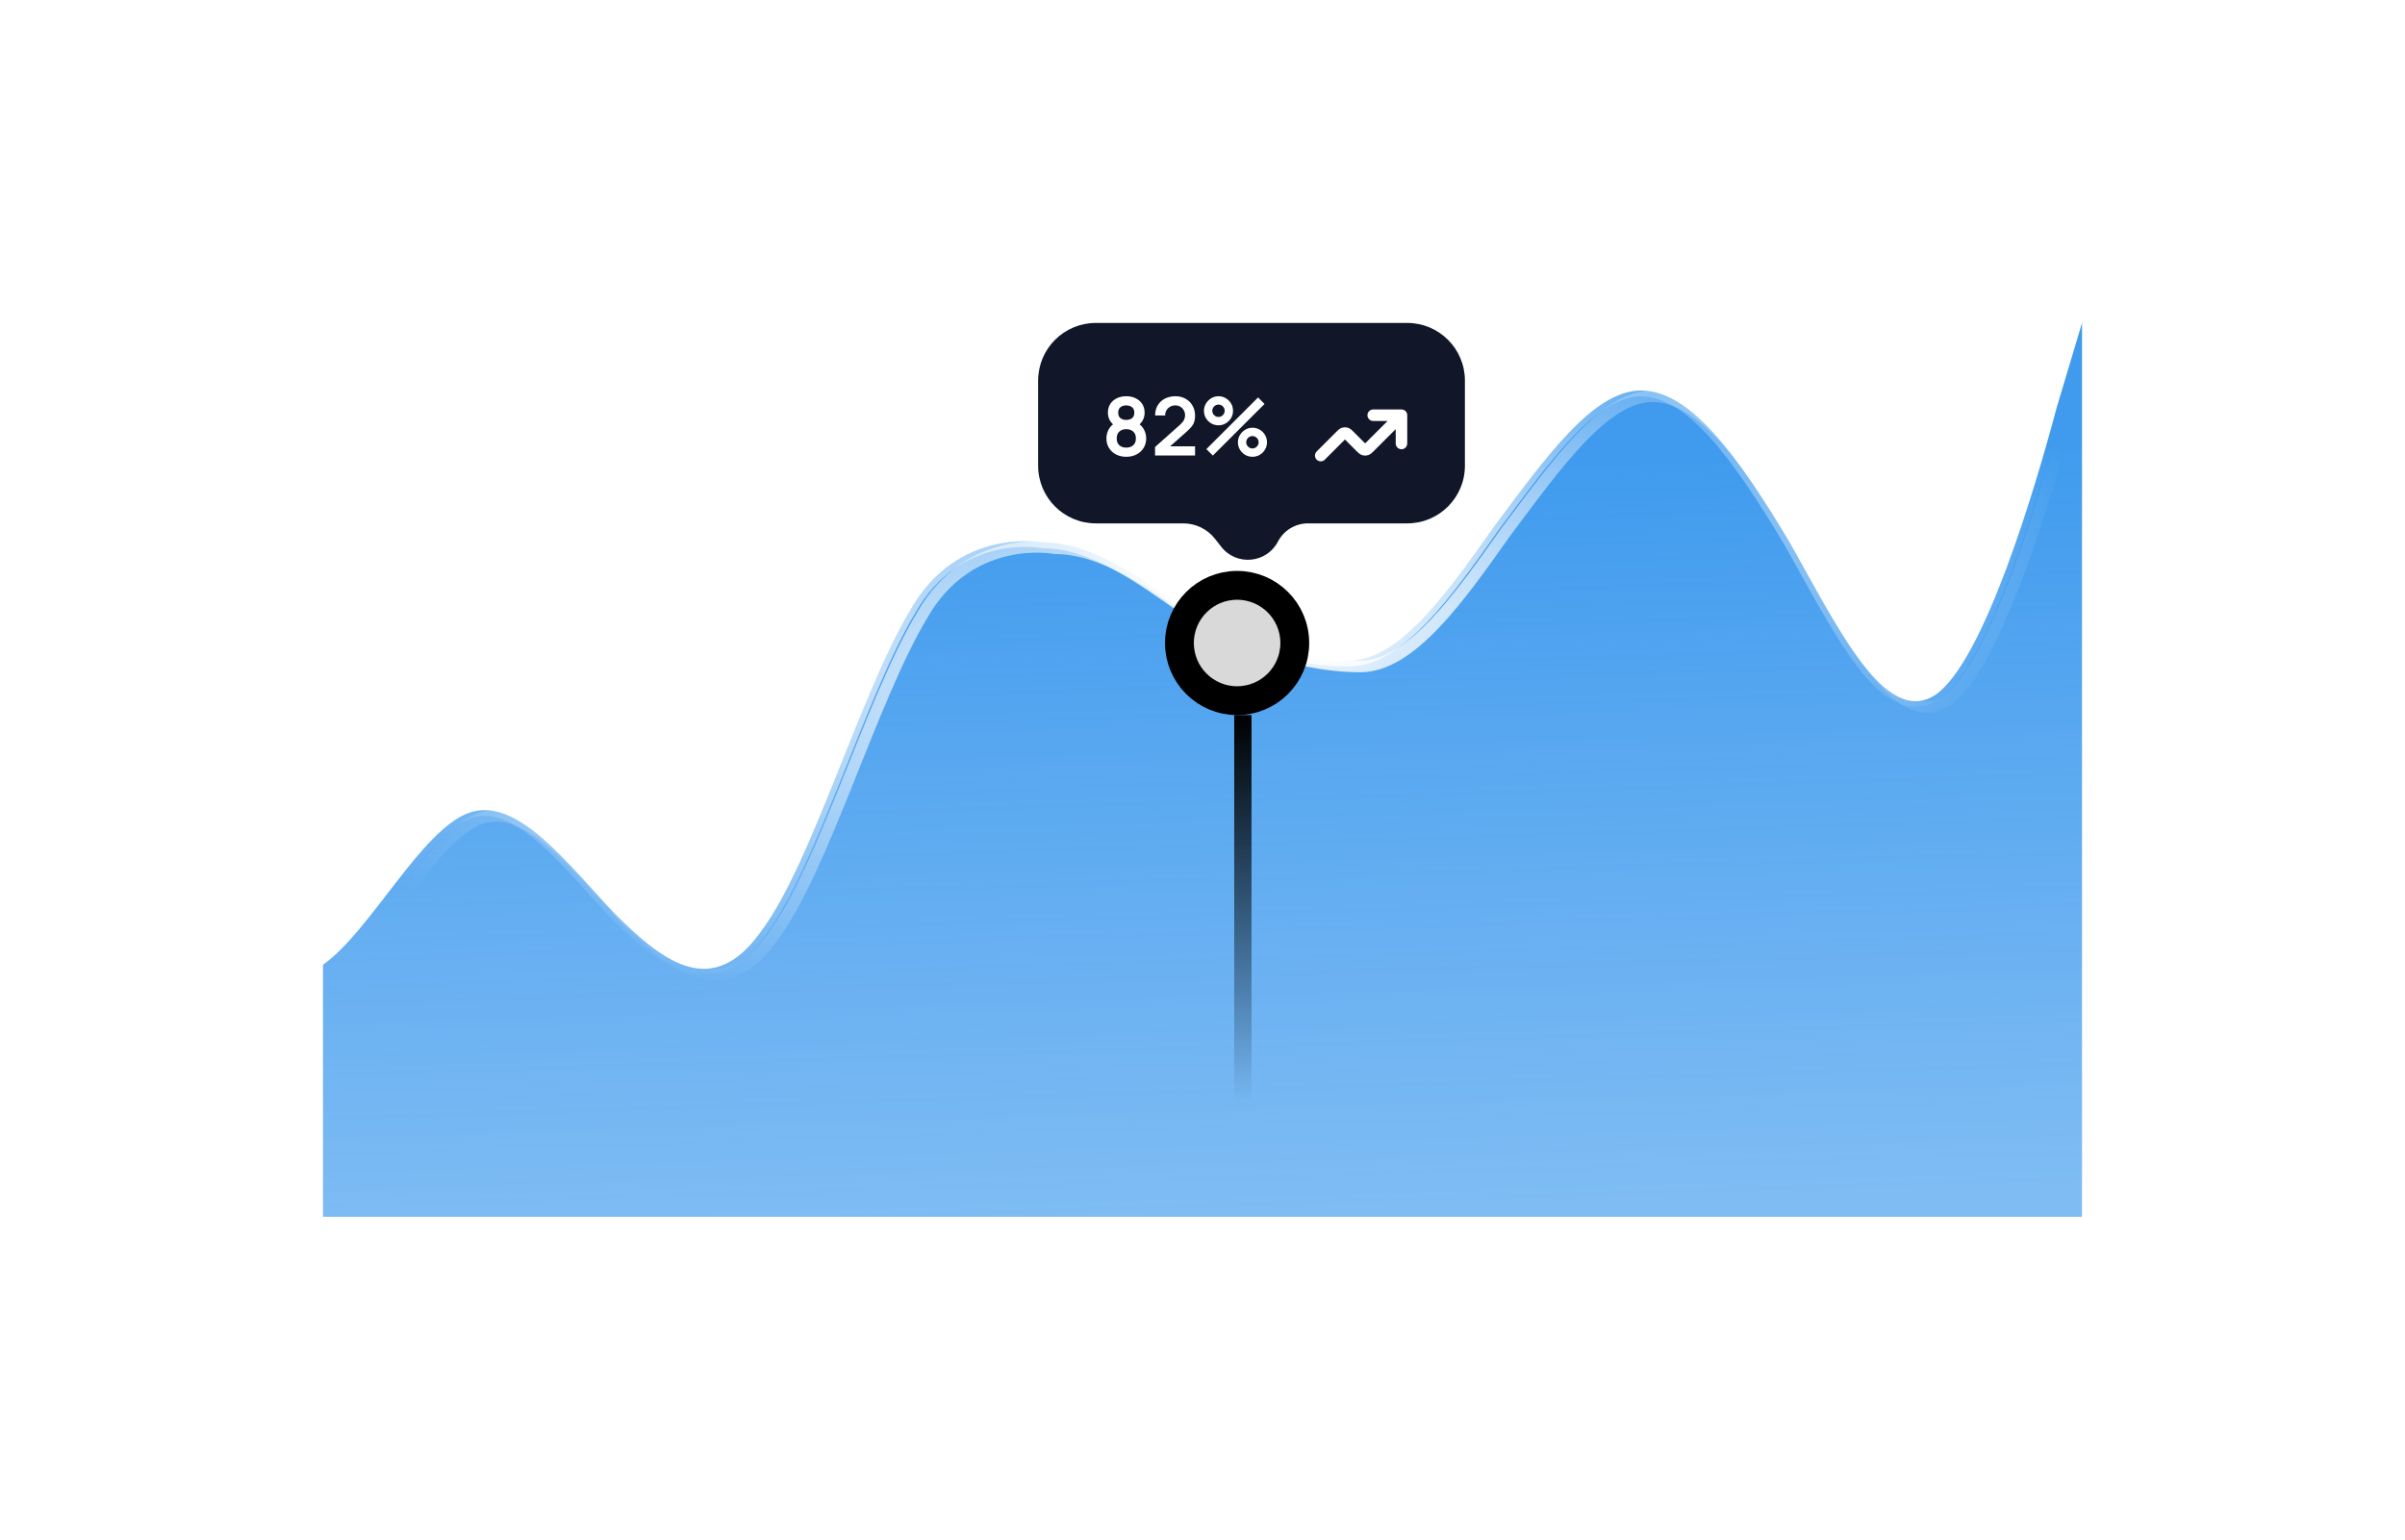 <svg width="417" height="267" viewBox="0 0 417 267" fill="none" xmlns="http://www.w3.org/2000/svg">
    <g filter="url(#filter0_f_0_1)">
        <path
            d="M81.335 140.937C73.053 143.866 64.283 161.439 56 167.297V211H361V56L356.615 70.644C352.717 85.289 343.947 114.577 335.665 120.435C326.895 126.293 318.612 108.72 310.329 94.075C301.559 79.431 293.276 67.716 284.506 67.716C276.224 67.716 267.941 79.431 259.171 91.146C250.888 102.862 242.605 114.577 233.835 114.577C225.553 114.577 213.969 111.649 205.686 105.791L205.428 105.608C197.233 99.812 189.123 94.075 180.926 94.075C180.926 94.075 166.112 91.146 157.829 105.791C149.059 120.435 140.776 149.724 132.006 161.439C123.724 173.155 115.441 167.297 106.671 158.51C98.388 149.724 89.618 138.008 81.335 140.937Z"
            fill="url(#paint0_linear_0_1)" />
        <path
            d="M81.335 140.937C73.053 143.866 64.283 161.439 56 167.297V211H361V56L356.615 70.644C352.717 85.289 343.947 114.577 335.665 120.435C326.895 126.293 318.612 108.72 310.329 94.075C301.559 79.431 293.276 67.716 284.506 67.716C276.224 67.716 267.941 79.431 259.171 91.146C250.888 102.862 242.605 114.577 233.835 114.577C225.553 114.577 213.969 111.649 205.686 105.791L205.428 105.608C197.233 99.812 189.123 94.075 180.926 94.075C180.926 94.075 166.112 91.146 157.829 105.791C149.059 120.435 140.776 149.724 132.006 161.439C123.724 173.155 115.441 167.297 106.671 158.51C98.388 149.724 89.618 138.008 81.335 140.937Z"
            stroke="url(#paint1_radial_0_1)" stroke-width="2" />
    </g>
    <path
        d="M58 168.297C66.283 162.439 75.053 144.866 83.335 141.937C91.618 139.008 100.388 150.724 108.671 159.51C117.441 168.297 125.724 174.155 134.006 162.439C142.776 150.724 151.059 121.435 159.829 106.791C168.112 92.146 182.926 95.075 182.926 95.075C191.209 95.075 199.404 100.933 207.686 106.791C215.969 112.649 227.553 115.577 235.835 115.577C244.605 115.577 252.888 103.862 261.171 92.146C269.941 80.431 278.224 68.716 286.506 68.716C295.276 68.716 303.559 80.431 312.329 95.075C320.612 109.72 328.895 127.293 337.665 121.435C345.947 115.577 354.717 86.289 358.615 71.644L363 57"
        stroke="url(#paint2_radial_0_1)" stroke-width="2" />
    <circle cx="214.5" cy="111.5" r="10" fill="#D9D9D9" stroke="black" stroke-width="5" />
    <line x1="215.5" y1="124" x2="215.5" y2="201" stroke="url(#paint3_linear_0_1)" stroke-width="3" />
    <path
        d="M180 66C180 60.477 184.477 56 190 56H244C249.523 56 254 60.477 254 66V80.756C254 86.278 249.523 90.756 244 90.756H226.789C224.6 90.756 222.593 91.973 221.582 93.913C219.608 97.7 214.38 98.18 211.749 94.816L210.675 93.442C209.349 91.746 207.317 90.756 205.164 90.756H190C184.477 90.756 180 86.278 180 80.756V66Z"
        fill="#111729" />
    <path
        d="M195.277 79.21C194.61 79.21 194.017 79.075 193.499 78.804C192.981 78.533 192.575 78.158 192.281 77.677C191.987 77.196 191.84 76.646 191.84 76.025C191.84 75.47 191.968 74.954 192.225 74.478C192.482 74.002 192.857 73.622 193.352 73.337L193.317 73.876C192.93 73.582 192.629 73.244 192.414 72.861C192.204 72.474 192.099 72.04 192.099 71.559C192.099 70.98 192.234 70.479 192.505 70.054C192.78 69.629 193.156 69.3 193.632 69.067C194.108 68.829 194.656 68.71 195.277 68.71C195.898 68.71 196.446 68.829 196.922 69.067C197.403 69.3 197.778 69.629 198.049 70.054C198.324 70.479 198.462 70.98 198.462 71.559C198.462 72.04 198.359 72.471 198.154 72.854C197.953 73.237 197.648 73.582 197.237 73.89L197.23 73.344C197.715 73.619 198.086 73.997 198.343 74.478C198.604 74.954 198.735 75.47 198.735 76.025C198.735 76.646 198.586 77.196 198.287 77.677C197.993 78.158 197.585 78.533 197.062 78.804C196.544 79.075 195.949 79.21 195.277 79.21ZM195.277 77.621C195.772 77.621 196.173 77.486 196.481 77.215C196.794 76.944 196.95 76.548 196.95 76.025C196.95 75.502 196.796 75.106 196.488 74.835C196.18 74.56 195.776 74.422 195.277 74.422C194.782 74.422 194.383 74.56 194.08 74.835C193.777 75.106 193.625 75.502 193.625 76.025C193.625 76.548 193.777 76.944 194.08 77.215C194.383 77.486 194.782 77.621 195.277 77.621ZM195.277 72.819C195.692 72.819 196.028 72.716 196.285 72.511C196.546 72.301 196.677 71.984 196.677 71.559C196.677 71.134 196.546 70.819 196.285 70.614C196.028 70.404 195.692 70.299 195.277 70.299C194.866 70.299 194.53 70.404 194.269 70.614C194.012 70.819 193.884 71.134 193.884 71.559C193.884 71.984 194.012 72.301 194.269 72.511C194.53 72.716 194.866 72.819 195.277 72.819ZM200.272 78.986V77.516L204.584 73.673C204.92 73.374 205.154 73.092 205.284 72.826C205.415 72.56 205.48 72.303 205.48 72.056C205.48 71.72 205.408 71.421 205.263 71.16C205.119 70.894 204.918 70.684 204.661 70.53C204.409 70.376 204.118 70.299 203.786 70.299C203.436 70.299 203.126 70.381 202.855 70.544C202.589 70.703 202.382 70.915 202.232 71.181C202.083 71.447 202.013 71.734 202.022 72.042H200.286C200.286 71.37 200.436 70.784 200.734 70.285C201.038 69.786 201.453 69.398 201.98 69.123C202.512 68.848 203.126 68.71 203.821 68.71C204.465 68.71 205.044 68.855 205.557 69.144C206.071 69.429 206.474 69.825 206.768 70.334C207.062 70.838 207.209 71.419 207.209 72.077C207.209 72.558 207.144 72.961 207.013 73.288C206.883 73.615 206.687 73.916 206.425 74.191C206.169 74.466 205.849 74.772 205.466 75.108L202.407 77.817L202.253 77.397H207.209V78.986H200.272ZM210.292 79L209.172 77.88L218.139 68.92L219.259 70.047L210.292 79ZM217.159 79.21C216.697 79.21 216.275 79.098 215.892 78.874C215.514 78.645 215.211 78.342 214.982 77.964C214.753 77.581 214.639 77.157 214.639 76.69C214.639 76.233 214.756 75.813 214.989 75.43C215.222 75.047 215.53 74.742 215.913 74.513C216.296 74.284 216.711 74.17 217.159 74.17C217.621 74.17 218.043 74.284 218.426 74.513C218.809 74.737 219.112 75.04 219.336 75.423C219.565 75.801 219.679 76.223 219.679 76.69C219.679 77.157 219.565 77.581 219.336 77.964C219.112 78.342 218.809 78.645 218.426 78.874C218.043 79.098 217.621 79.21 217.159 79.21ZM217.159 77.768C217.35 77.768 217.528 77.719 217.691 77.621C217.859 77.523 217.992 77.392 218.09 77.229C218.188 77.066 218.237 76.886 218.237 76.69C218.237 76.494 218.188 76.314 218.09 76.151C217.992 75.988 217.859 75.857 217.691 75.759C217.528 75.661 217.35 75.612 217.159 75.612C216.963 75.612 216.783 75.661 216.62 75.759C216.457 75.857 216.324 75.988 216.221 76.151C216.123 76.314 216.074 76.494 216.074 76.69C216.074 76.886 216.123 77.066 216.221 77.229C216.324 77.392 216.457 77.523 216.62 77.621C216.783 77.719 216.963 77.768 217.159 77.768ZM211.272 73.75C210.81 73.75 210.388 73.638 210.005 73.414C209.622 73.185 209.317 72.882 209.088 72.504C208.864 72.121 208.752 71.697 208.752 71.23C208.752 70.773 208.869 70.353 209.102 69.97C209.335 69.587 209.643 69.282 210.026 69.053C210.409 68.824 210.824 68.71 211.272 68.71C211.734 68.71 212.154 68.824 212.532 69.053C212.915 69.277 213.22 69.58 213.449 69.963C213.678 70.341 213.792 70.763 213.792 71.23C213.792 71.697 213.678 72.121 213.449 72.504C213.22 72.882 212.915 73.185 212.532 73.414C212.154 73.638 211.734 73.75 211.272 73.75ZM211.272 72.308C211.468 72.308 211.648 72.259 211.811 72.161C211.974 72.063 212.105 71.932 212.203 71.769C212.301 71.606 212.35 71.426 212.35 71.23C212.35 71.034 212.301 70.854 212.203 70.691C212.105 70.528 211.974 70.397 211.811 70.299C211.648 70.201 211.468 70.152 211.272 70.152C211.076 70.152 210.896 70.201 210.733 70.299C210.57 70.397 210.439 70.528 210.341 70.691C210.243 70.854 210.194 71.034 210.194 71.23C210.194 71.426 210.243 71.606 210.341 71.769C210.439 71.932 210.57 72.063 210.733 72.161C210.896 72.259 211.076 72.308 211.272 72.308Z"
        fill="white" />
    <path
        d="M243 72L237.492 77.508C237.215 77.785 237.076 77.924 236.916 77.976C236.776 78.022 236.624 78.022 236.484 77.976C236.324 77.924 236.185 77.785 235.908 77.508L233.992 75.592C233.715 75.315 233.576 75.176 233.416 75.124C233.276 75.079 233.124 75.079 232.984 75.124C232.824 75.176 232.685 75.315 232.408 75.592L229 79M243 72H238.1M243 72V76.9"
        stroke="white" stroke-width="2" stroke-linecap="round" stroke-linejoin="round" />
    <defs>
        <filter id="filter0_f_0_1" x="0" y="0.713" width="417" height="266.287" filterUnits="userSpaceOnUse"
            color-interpolation-filters="sRGB">
            <feFlood flood-opacity="0" result="BackgroundImageFix" />
            <feBlend mode="normal" in="SourceGraphic" in2="BackgroundImageFix" result="shape" />
            <feGaussianBlur stdDeviation="27.5" result="effect1_foregroundBlur_0_1" />
        </filter>
        <linearGradient id="paint0_linear_0_1" x1="190" y1="211" x2="186" y2="83" gradientUnits="userSpaceOnUse">
            <stop stop-color="#409BEE" stop-opacity="0.67" />
            <stop offset="1" stop-color="#409BEE" />
        </linearGradient>
        <radialGradient id="paint1_radial_0_1" cx="0" cy="0" r="1" gradientUnits="userSpaceOnUse"
            gradientTransform="translate(208.5 112) rotate(81.428) scale(56.633 154.189)">
            <stop stop-color="white" />
            <stop offset="1" stop-color="white" stop-opacity="0" />
        </radialGradient>
        <radialGradient id="paint2_radial_0_1" cx="0" cy="0" r="1" gradientUnits="userSpaceOnUse"
            gradientTransform="translate(210.5 113) rotate(81.428) scale(56.633 154.189)">
            <stop stop-color="white" />
            <stop offset="1" stop-color="white" stop-opacity="0" />
        </radialGradient>
        <linearGradient id="paint3_linear_0_1" x1="214" y1="124" x2="214" y2="191" gradientUnits="userSpaceOnUse">
            <stop />
            <stop offset="1" stop-opacity="0" />
        </linearGradient>
    </defs>
</svg>